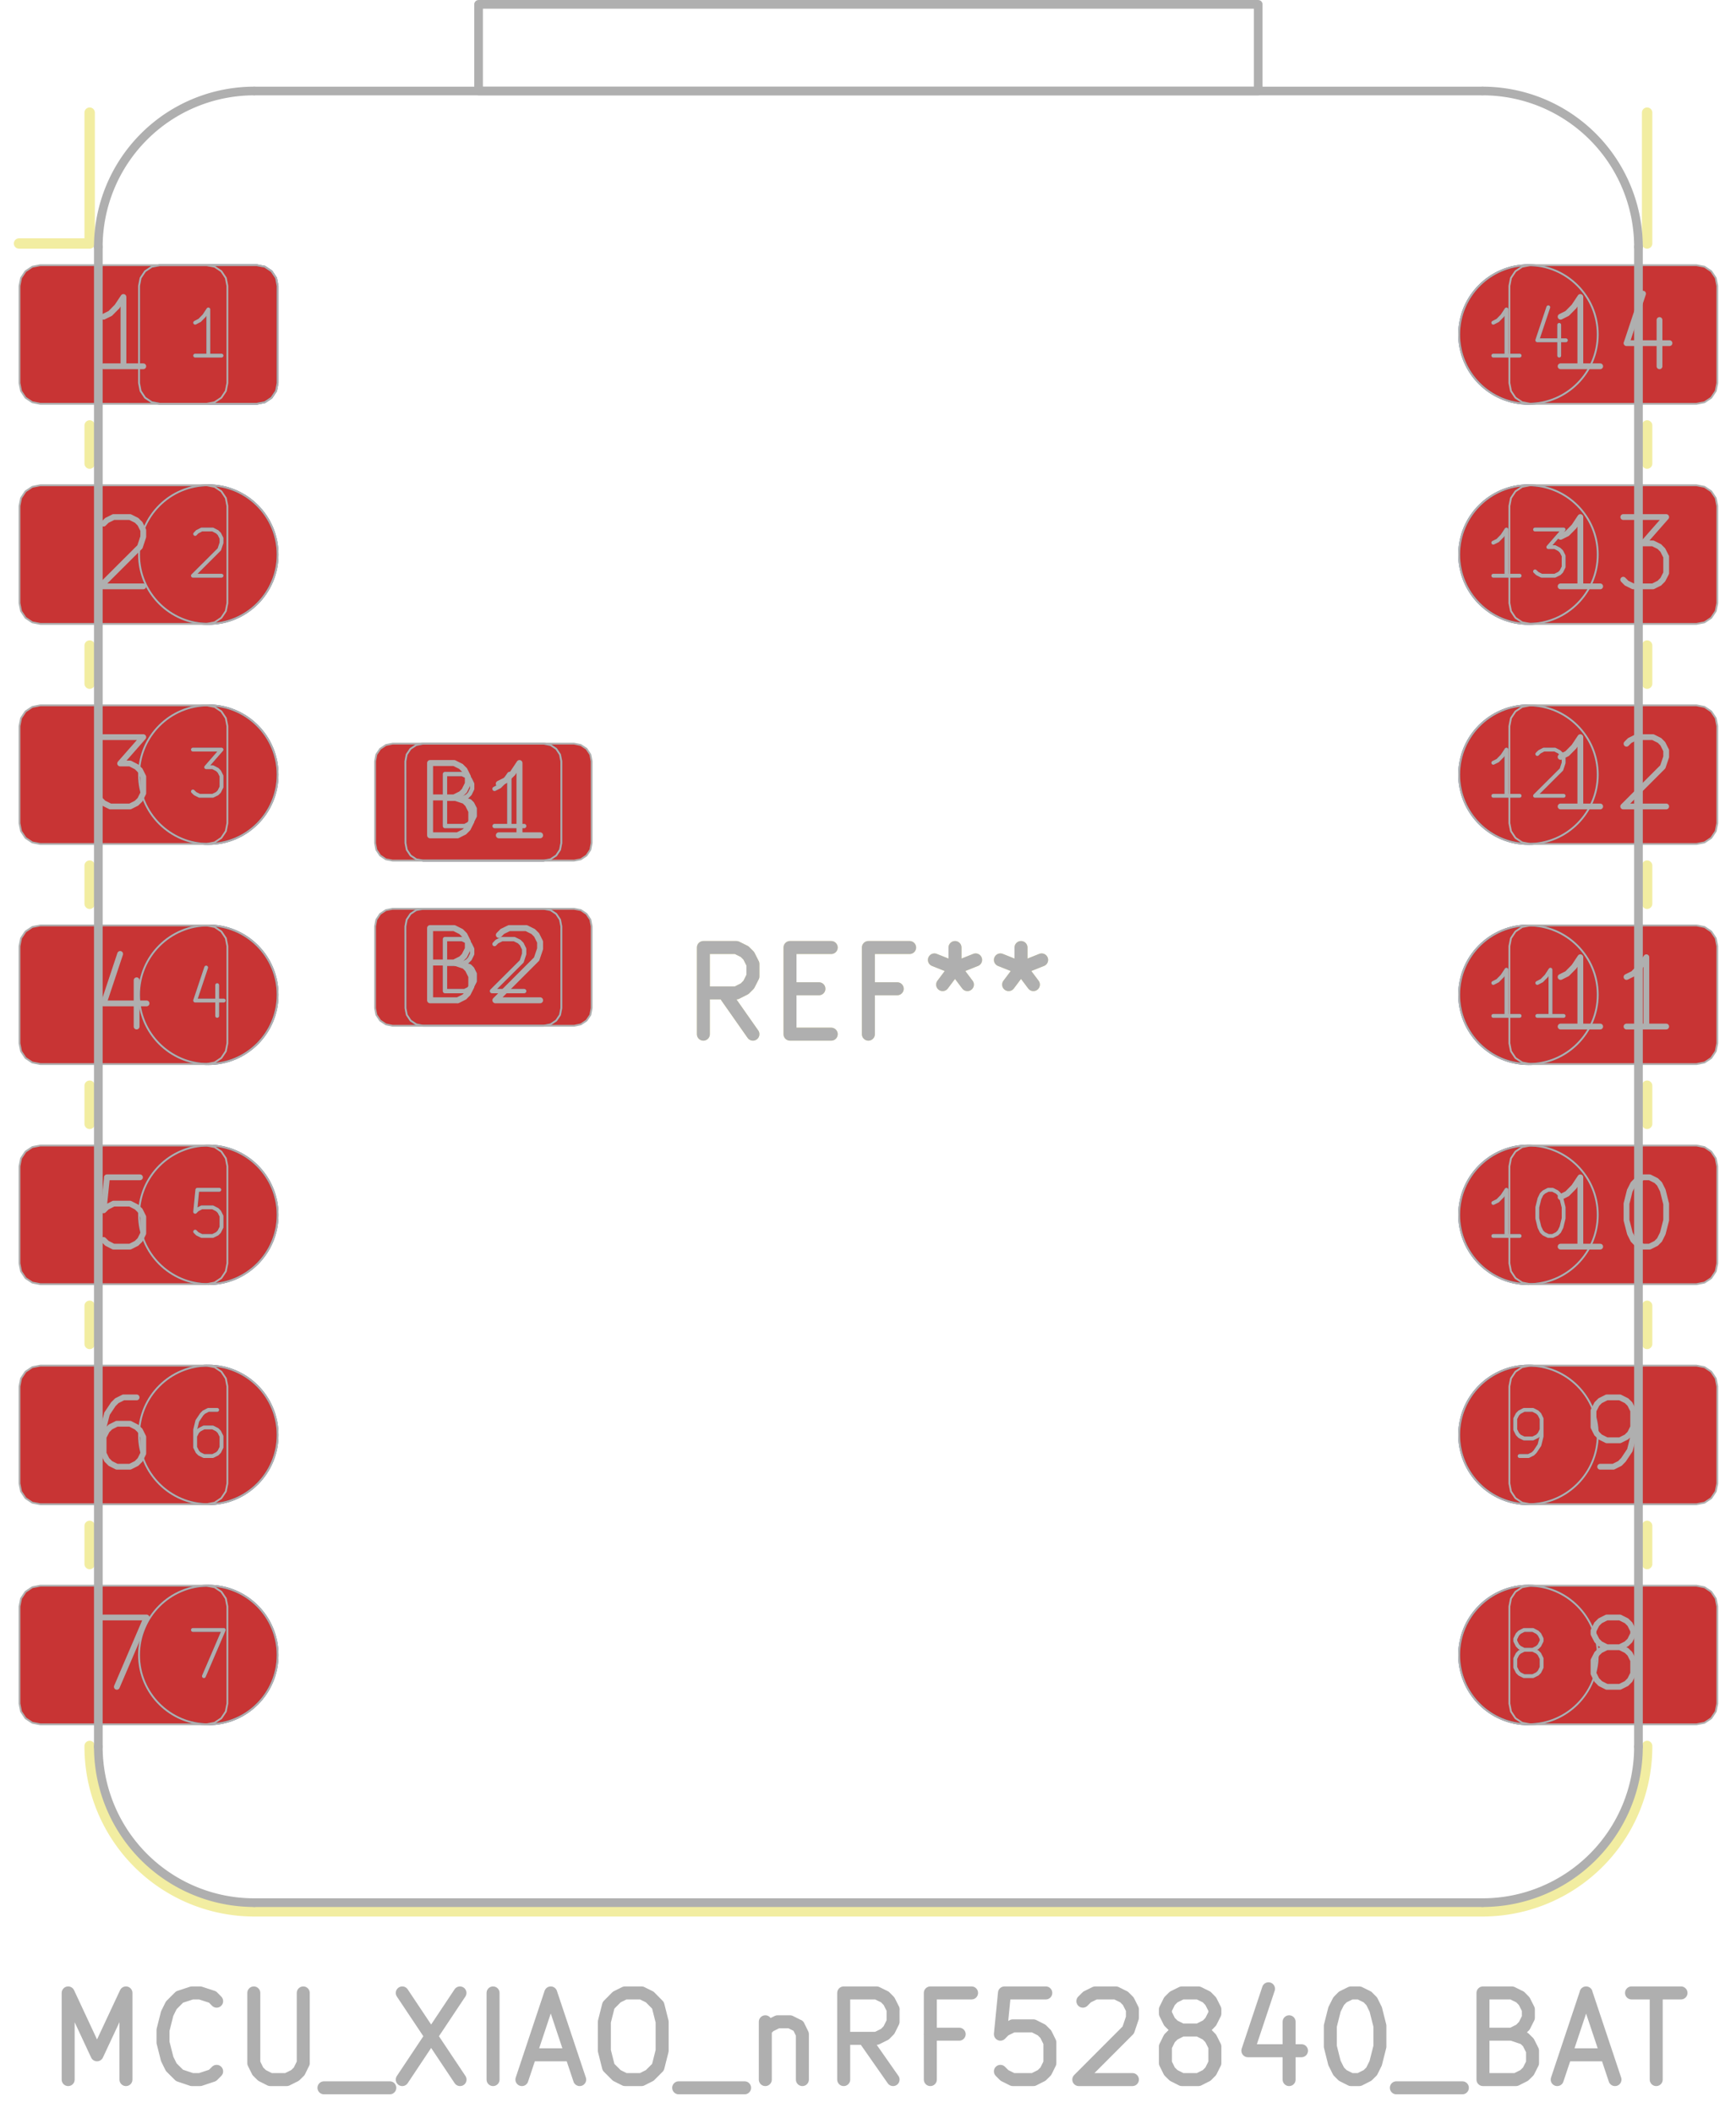 <svg xmlns="http://www.w3.org/2000/svg" width="75.744" height="92.16" viewBox="0 0 20.041 24.384">
    <g class="stroked-text" style="fill:none;stroke:#f2eda1;stroke-width:.15;stroke-opacity:1;stroke-linecap:round;stroke-linejoin:round">
        <path d="m8.692 11.935-.334-.476M8.12 11.935v-1M8.12 10.935h.381M8.501 10.935l.095.047M8.596 10.982l.048.048M8.644 11.03l.048.095M8.692 11.125v.143M8.692 11.268l-.048.095M8.644 11.363l-.048.048M8.596 11.411l-.095.048M8.501 11.459h-.38M9.12 11.411h.334M9.596 11.935H9.12M9.12 11.935v-1M9.12 10.935h.476M10.358 11.411h-.333M10.025 11.935v-1M10.025 10.935h.476M11.025 10.935v.238M10.787 11.078l.238.095M11.025 11.173l.238-.095M10.882 11.363l.143-.19M11.025 11.173l.143.19M11.787 10.935v.238M11.549 11.078l.238.095M11.787 11.173l.238-.095M11.644 11.363l.143-.19M11.787 11.173l.143.19"/>
    </g>
    <g style="fill:none;stroke:#f2eda1;stroke-width:.12;stroke-opacity:1;stroke-linecap:round;stroke-linejoin:round">
        <path d="M1.03 2.81H.22M1.035 2.81V1.3M1.035 5.35v-.44M1.035 7.89v-.44M1.035 10.43v-.44M1.035 12.97v-.44M1.035 15.51v-.44M1.035 17.61v.44M1.035 20.15v.008M17.115 22.058H2.935M19.015 2.81V1.3M19.015 5.35v-.44M19.015 7.89v-.44M19.015 10.43v-.44M19.015 12.97v-.44M19.015 15.51v-.44M19.015 17.61v.44M19.015 20.15v.008M1.035 20.158a1.9 1.9 0 0 0 1.9 1.9M17.115 22.058a1.9 1.9 0 0 0 1.9-1.9"/>
        <path stroke="none" d="m.225 3.3.018-.092.052-.078.078-.052.092-.018h1.92l.092.018.078.052.052.078.018.092v1.12l-.018.092-.052.078-.078.052-.092.018H.465l-.092-.018-.078-.052-.052-.078-.018-.092ZM.225 5.84l.018-.092.052-.078.078-.052.092-.018h1.92l.092.018.078.052.052.078.018.092v1.12l-.018.092-.052.078-.078.052-.092.018H.465l-.092-.018-.078-.052-.052-.078-.018-.092ZM.225 8.38l.018-.092.052-.078.078-.052.092-.018h1.92l.092.018.078.052.052.078.018.092V9.5l-.018.092-.052.078-.078.052-.092.018H.465l-.092-.018-.078-.052-.052-.078L.225 9.5ZM.225 10.92l.018-.092.052-.078.078-.052.092-.018h1.92l.092.018.078.052.052.078.018.092v1.12l-.018.092-.052.078-.078.052-.092.018H.465l-.092-.018-.078-.052-.052-.078-.018-.092ZM.225 13.46l.018-.092.052-.078.078-.052.092-.018h1.92l.092.018.078.052.052.078.018.092v1.12l-.018.092-.052.078-.078.052-.092.018H.465l-.092-.018-.078-.052-.052-.078-.018-.092ZM.225 16l.018-.092.052-.078.078-.052.092-.018h1.92l.092.018.078.052.052.078.018.092v1.12l-.018.092-.052.078-.078.052-.092.018H.465l-.092-.018-.078-.052-.052-.078-.018-.092ZM.225 18.54l.018-.092.052-.078.078-.052.092-.018h1.92l.092.018.078.052.052.078.018.092v1.12l-.018.092-.052.078-.078.052-.092.018H.465l-.092-.018-.078-.052-.052-.078-.018-.092ZM17.425 18.54l.018-.092.052-.078.078-.052.092-.018h1.92l.092.018.078.052.052.078.018.092v1.12l-.018.092-.052.078-.078.052-.092.018h-1.92l-.092-.018-.078-.052-.052-.078-.018-.092ZM17.425 16l.018-.092.052-.078.078-.052.092-.018h1.92l.092.018.078.052.052.078.018.092v1.12l-.018.092-.052.078-.078.052-.092.018h-1.92l-.092-.018-.078-.052-.052-.078-.018-.092ZM17.425 13.46l.018-.092.052-.078.078-.052.092-.018h1.92l.092.018.078.052.052.078.018.092v1.12l-.018.092-.052.078-.078.052-.092.018h-1.92l-.092-.018-.078-.052-.052-.078-.018-.092ZM17.425 10.92l.018-.092.052-.078.078-.052.092-.018h1.92l.092.018.078.052.052.078.018.092v1.12l-.018.092-.052.078-.078.052-.092.018h-1.92l-.092-.018-.078-.052-.052-.078-.018-.092ZM17.425 8.38l.018-.092.052-.078.078-.052.092-.018h1.92l.092.018.078.052.052.078.018.092V9.5l-.018.092-.052.078-.078.052-.092.018h-1.92l-.092-.018-.078-.052-.052-.078-.018-.092ZM17.425 5.84l.018-.092.052-.078.078-.052.092-.018h1.92l.092.018.078.052.052.078.018.092v1.12l-.018.092-.052.078-.078.052-.092.018h-1.92l-.092-.018-.078-.052-.052-.078-.018-.092ZM17.425 3.3l.018-.092.052-.078.078-.052.092-.018h1.92l.092.018.078.052.052.078.018.092v1.12l-.018.092-.052.078-.078.052-.092.018h-1.92l-.092-.018-.078-.052-.052-.078-.018-.092Z" style="fill:#b4a09a;fill-opacity:.9;stroke:none;fill-rule:evenodd"/>
        <path stroke="none" d="m1.845 4.66-.092-.018-.078-.052-.052-.078-.018-.092V3.3l.018-.092.052-.078.078-.052.092-.018h1.12l.092.018.078.052.052.078.018.092v1.12l-.018.092-.052.078-.078.052-.092.018Z" style="fill:#4d7fc4;fill-opacity:1;stroke:none;fill-rule:evenodd"/>
    </g>
    <circle cx="2.405" cy="6.4" r=".8" style="fill:#4d7fc4;fill-opacity:1;stroke:none"/>
    <circle cx="2.405" cy="8.94" r=".8" style="fill:#4d7fc4;fill-opacity:1;stroke:none"/>
    <circle cx="2.405" cy="11.48" r=".8" style="fill:#4d7fc4;fill-opacity:1;stroke:none"/>
    <circle cx="2.405" cy="14.02" r=".8" style="fill:#4d7fc4;fill-opacity:1;stroke:none"/>
    <circle cx="2.405" cy="16.56" r=".8" style="fill:#4d7fc4;fill-opacity:1;stroke:none"/>
    <circle cx="2.405" cy="19.1" r=".8" style="fill:#4d7fc4;fill-opacity:1;stroke:none"/>
    <circle cx="17.645" cy="19.1" r=".8" style="fill:#4d7fc4;fill-opacity:1;stroke:none"/>
    <circle cx="17.645" cy="16.56" r=".8" style="fill:#4d7fc4;fill-opacity:1;stroke:none"/>
    <circle cx="17.645" cy="14.02" r=".8" style="fill:#4d7fc4;fill-opacity:1;stroke:none"/>
    <circle cx="17.645" cy="11.48" r=".8" style="fill:#4d7fc4;fill-opacity:1;stroke:none"/>
    <circle cx="17.645" cy="8.94" r=".8" style="fill:#4d7fc4;fill-opacity:1;stroke:none"/>
    <circle cx="17.645" cy="6.4" r=".8" style="fill:#4d7fc4;fill-opacity:1;stroke:none"/>
    <g style="fill:#4d7fc4;fill-opacity:1;stroke:none">
        <circle cx="17.645" cy="3.86" r=".8"/>
        <path d="m4.68 8.785.015-.078.044-.065.066-.044.078-.016h1.394l.078.016.066.044.044.066.015.077v.945l-.015.077-.044.066-.066.044-.078.015H4.884l-.078-.015-.066-.044-.044-.066-.015-.077ZM4.68 10.69l.015-.077.044-.066.066-.044.078-.015h1.394l.078.015.066.044.044.066.015.077v.945l-.015.078-.044.065-.066.044-.078.016H4.884l-.078-.016-.066-.044-.044-.066-.015-.077Z" style="fill:#4d7fc4;fill-opacity:1;stroke:none;fill-rule:evenodd"/>
        <path d="m.225 3.3.018-.092.052-.078.078-.052.092-.018h1.92l.092.018.078.052.052.078.018.092v1.12l-.018.092-.052.078-.078.052-.092.018H.465l-.092-.018-.078-.052-.052-.078-.018-.092Z" style="fill:#c83434;fill-opacity:1;stroke:none;fill-rule:evenodd"/>
        <path d="m1.845 4.66-.092-.018-.078-.052-.052-.078-.018-.092V3.3l.018-.092.052-.078.078-.052.092-.018h1.12l.092.018.078.052.052.078.018.092v1.12l-.018.092-.052.078-.078.052-.092.018ZM.225 5.84l.018-.092.052-.078.078-.052.092-.018h1.92l.092.018.078.052.052.078.018.092v1.12l-.018.092-.052.078-.078.052-.092.018H.465l-.092-.018-.078-.052-.052-.078-.018-.092Z" style="fill:#c83434;fill-opacity:1;stroke:none;fill-rule:evenodd"/>
    </g>
    <g style="fill:#c83434;fill-opacity:1;stroke:none">
        <circle cx="2.405" cy="6.4" r=".8"/>
        <path d="m.225 8.38.018-.092.052-.078.078-.052.092-.018h1.92l.092.018.078.052.052.078.018.092V9.5l-.018.092-.052.078-.078.052-.092.018H.465l-.092-.018-.078-.052-.052-.078L.225 9.5Z" style="fill:#c83434;fill-opacity:1;stroke:none;fill-rule:evenodd"/>
    </g>
    <g style="fill:#c83434;fill-opacity:1;stroke:none">
        <circle cx="2.405" cy="8.94" r=".8"/>
        <path d="m.225 10.92.018-.092.052-.078.078-.052.092-.018h1.92l.092.018.078.052.052.078.018.092v1.12l-.018.092-.052.078-.078.052-.092.018H.465l-.092-.018-.078-.052-.052-.078-.018-.092Z" style="fill:#c83434;fill-opacity:1;stroke:none;fill-rule:evenodd"/>
    </g>
    <g style="fill:#c83434;fill-opacity:1;stroke:none">
        <circle cx="2.405" cy="11.48" r=".8"/>
        <path d="m.225 13.46.018-.092.052-.078.078-.052.092-.018h1.92l.092.018.078.052.052.078.018.092v1.12l-.018.092-.052.078-.078.052-.092.018H.465l-.092-.018-.078-.052-.052-.078-.018-.092Z" style="fill:#c83434;fill-opacity:1;stroke:none;fill-rule:evenodd"/>
    </g>
    <g style="fill:#c83434;fill-opacity:1;stroke:none">
        <circle cx="2.405" cy="14.02" r=".8"/>
        <path d="m.225 16 .018-.092.052-.078.078-.052.092-.018h1.92l.092.018.078.052.052.078.018.092v1.12l-.018.092-.052.078-.078.052-.092.018H.465l-.092-.018-.078-.052-.052-.078-.018-.092Z" style="fill:#c83434;fill-opacity:1;stroke:none;fill-rule:evenodd"/>
    </g>
    <g style="fill:#c83434;fill-opacity:1;stroke:none">
        <circle cx="2.405" cy="16.56" r=".8"/>
        <path d="m.225 18.54.018-.092.052-.078.078-.052.092-.018h1.92l.092.018.078.052.052.078.018.092v1.12l-.018.092-.052.078-.078.052-.092.018H.465l-.092-.018-.078-.052-.052-.078-.018-.092Z" style="fill:#c83434;fill-opacity:1;stroke:none;fill-rule:evenodd"/>
    </g>
    <circle cx="2.405" cy="19.1" r=".8" style="fill:#c83434;fill-opacity:1;stroke:none"/>
    <g style="fill:#c83434;fill-opacity:1;stroke:none">
        <circle cx="17.645" cy="19.1" r=".8"/>
        <path d="m17.425 18.54.018-.092.052-.078.078-.052.092-.018h1.92l.092.018.078.052.052.078.018.092v1.12l-.018.092-.052.078-.078.052-.092.018h-1.92l-.092-.018-.078-.052-.052-.078-.018-.092Z" style="fill:#c83434;fill-opacity:1;stroke:none;fill-rule:evenodd"/>
    </g>
    <g style="fill:#c83434;fill-opacity:1;stroke:none">
        <circle cx="17.645" cy="16.56" r=".8"/>
        <path d="m17.425 16 .018-.092.052-.078.078-.052.092-.018h1.92l.092.018.078.052.052.078.018.092v1.12l-.018.092-.052.078-.078.052-.092.018h-1.92l-.092-.018-.078-.052-.052-.078-.018-.092Z" style="fill:#c83434;fill-opacity:1;stroke:none;fill-rule:evenodd"/>
    </g>
    <g style="fill:#c83434;fill-opacity:1;stroke:none">
        <circle cx="17.645" cy="14.02" r=".8"/>
        <path d="m17.425 13.46.018-.092.052-.078.078-.052.092-.018h1.92l.092.018.078.052.052.078.018.092v1.12l-.018.092-.052.078-.078.052-.092.018h-1.92l-.092-.018-.078-.052-.052-.078-.018-.092Z" style="fill:#c83434;fill-opacity:1;stroke:none;fill-rule:evenodd"/>
    </g>
    <g style="fill:#c83434;fill-opacity:1;stroke:none">
        <circle cx="17.645" cy="11.48" r=".8"/>
        <path d="m17.425 10.92.018-.092.052-.078.078-.052.092-.018h1.92l.092.018.078.052.052.078.018.092v1.12l-.018.092-.052.078-.078.052-.092.018h-1.92l-.092-.018-.078-.052-.052-.078-.018-.092Z" style="fill:#c83434;fill-opacity:1;stroke:none;fill-rule:evenodd"/>
    </g>
    <g style="fill:#c83434;fill-opacity:1;stroke:none">
        <circle cx="17.645" cy="8.94" r=".8"/>
        <path d="m17.425 8.38.018-.092.052-.078.078-.052.092-.018h1.92l.092.018.078.052.052.078.018.092V9.5l-.018.092-.052.078-.078.052-.092.018h-1.92l-.092-.018-.078-.052-.052-.078-.018-.092Z" style="fill:#c83434;fill-opacity:1;stroke:none;fill-rule:evenodd"/>
    </g>
    <g style="fill:#c83434;fill-opacity:1;stroke:none">
        <circle cx="17.645" cy="6.4" r=".8"/>
        <path d="m17.425 5.84.018-.092.052-.078.078-.052.092-.018h1.92l.092.018.078.052.052.078.018.092v1.12l-.018.092-.052.078-.078.052-.092.018h-1.92l-.092-.018-.078-.052-.052-.078-.018-.092Z" style="fill:#c83434;fill-opacity:1;stroke:none;fill-rule:evenodd"/>
    </g>
    <g style="fill:#c83434;fill-opacity:1;stroke:none">
        <circle cx="17.645" cy="3.86" r=".8"/>
        <path d="m17.425 3.3.018-.092.052-.078.078-.052.092-.018h1.92l.092.018.078.052.052.078.018.092v1.12l-.018.092-.052.078-.078.052-.092.018h-1.92l-.092-.018-.078-.052-.052-.078-.018-.092ZM4.68 8.785l.015-.078.044-.065.066-.044.078-.016h1.394l.078.016.066.044.044.066.015.077v.945l-.015.077-.044.066-.066.044-.078.015H4.884l-.078-.015-.066-.044-.044-.066-.015-.077Z" style="fill:#c83434;fill-opacity:1;stroke:none;fill-rule:evenodd"/>
        <path d="m4.33 8.785.015-.078.044-.065.066-.044.077-.016h2.096l.077.016.066.044.044.066.015.077v.945l-.015.077-.044.066-.066.044-.077.015H4.532l-.077-.015-.066-.044-.044-.066-.015-.077ZM4.68 10.69l.015-.077.044-.066.066-.044.078-.015h1.394l.078.015.066.044.044.066.015.077v.945l-.015.078-.044.065-.066.044-.078.016H4.884l-.078-.016-.066-.044-.044-.066-.015-.077Z" style="fill:#c83434;fill-opacity:1;stroke:none;fill-rule:evenodd"/>
        <path d="m4.33 10.69.015-.077.044-.066.066-.044.077-.015h2.096l.077.015.066.044.044.066.015.077v.945l-.015.078-.044.065-.066.044-.077.016H4.532l-.077-.016-.066-.044-.044-.066-.015-.077Z" style="fill:#c83434;fill-opacity:1;stroke:none;fill-rule:evenodd"/>
    </g>
    <g style="fill:none;stroke:#585d84;stroke-width:.044;stroke-opacity:1;stroke-linecap:round;stroke-linejoin:round">
        <g class="stroked-text">
            <path d="M2.557 4.104h-.304M2.405 4.104v-.533M2.405 3.571l-.05.076M2.354 3.647l-.05.051M2.303 3.698l-.05.026"/>
        </g>
        <path d="m1.845 4.66-.092-.018-.078-.052-.052-.078-.018-.092V3.3l.018-.092.052-.078.078-.052.092-.018h1.12l.092.018.078.052.052.078.018.092v1.12l-.018.092-.052.078-.078.052-.092.018Z" style="stroke:#585d84;stroke-width:.021;stroke-opacity:1;stroke-linecap:round;stroke-linejoin:round;fill:none"/>
    </g>
    <g class="stroked-text" style="fill:none;stroke:#585d84;stroke-width:.044;stroke-opacity:1;stroke-linecap:round;stroke-linejoin:round">
        <path d="m2.253 6.162.025-.026M2.278 6.137l.05-.026M2.329 6.111h.127M2.456 6.111l.05.026M2.507 6.137l.025.025M2.532 6.162l.025.05M2.557 6.213v.05M2.557 6.264l-.025.076M2.532 6.34l-.305.304M2.227 6.644h.33"/>
    </g>
    <circle cx="2.405" cy="6.4" r=".8" style="fill:none;stroke:#585d84;stroke-width:.021;stroke-opacity:1;stroke-linecap:round;stroke-linejoin:round"/>
    <g class="stroked-text" style="fill:none;stroke:#585d84;stroke-width:.044;stroke-opacity:1;stroke-linecap:round;stroke-linejoin:round">
        <path d="M2.227 8.651h.33M2.557 8.651l-.177.203M2.38 8.854h.076M2.456 8.854l.05.026M2.507 8.88l.025.025M2.532 8.905l.025.05M2.557 8.956v.127M2.557 9.083l-.025.05M2.532 9.134l-.025.025M2.507 9.159l-.051.025M2.456 9.184h-.153M2.303 9.184l-.05-.025M2.253 9.159l-.026-.025"/>
    </g>
    <circle cx="2.405" cy="8.94" r=".8" style="fill:none;stroke:#585d84;stroke-width:.021;stroke-opacity:1;stroke-linecap:round;stroke-linejoin:round"/>
    <g class="stroked-text" style="fill:none;stroke:#585d84;stroke-width:.044;stroke-opacity:1;stroke-linecap:round;stroke-linejoin:round">
        <path d="M2.507 11.369v.355M2.38 11.166l-.127.38M2.253 11.547h.33"/>
    </g>
    <circle cx="2.405" cy="11.48" r=".8" style="fill:none;stroke:#585d84;stroke-width:.021;stroke-opacity:1;stroke-linecap:round;stroke-linejoin:round"/>
    <g class="stroked-text" style="fill:none;stroke:#585d84;stroke-width:.044;stroke-opacity:1;stroke-linecap:round;stroke-linejoin:round">
        <path d="M2.532 13.731h-.254M2.278 13.731l-.025.254M2.253 13.985l.025-.025M2.278 13.96l.05-.026M2.329 13.934h.127M2.456 13.934l.05.026M2.507 13.96l.025.025M2.532 13.985l.025.05M2.557 14.036v.127M2.557 14.163l-.025.05M2.532 14.214l-.025.025M2.507 14.239l-.051.025M2.456 14.264h-.127M2.329 14.264l-.051-.025M2.278 14.239l-.025-.025"/>
    </g>
    <circle cx="2.405" cy="14.02" r=".8" style="fill:none;stroke:#585d84;stroke-width:.021;stroke-opacity:1;stroke-linecap:round;stroke-linejoin:round"/>
    <g class="stroked-text" style="fill:none;stroke:#585d84;stroke-width:.044;stroke-opacity:1;stroke-linecap:round;stroke-linejoin:round">
        <path d="M2.507 16.271h-.102M2.405 16.271l-.05.026M2.354 16.297l-.025.025M2.329 16.322l-.051.076M2.278 16.398l-.025.102M2.253 16.5v.203M2.253 16.703l.025.05M2.278 16.754l.025.025M2.303 16.779l.051.025M2.354 16.804h.102M2.456 16.804l.05-.025M2.507 16.779l.025-.025M2.532 16.754l.025-.051M2.557 16.703v-.127M2.557 16.576l-.025-.05M2.532 16.525l-.025-.025M2.507 16.5l-.051-.026M2.456 16.474h-.102M2.354 16.474l-.05.026M2.303 16.5l-.025.025M2.278 16.525l-.025.05"/>
    </g>
    <circle cx="2.405" cy="16.56" r=".8" style="fill:none;stroke:#585d84;stroke-width:.021;stroke-opacity:1;stroke-linecap:round;stroke-linejoin:round"/>
    <g class="stroked-text" style="fill:none;stroke:#585d84;stroke-width:.044;stroke-opacity:1;stroke-linecap:round;stroke-linejoin:round">
        <path d="M2.227 18.811h.356M2.583 18.811l-.229.533"/>
    </g>
    <circle cx="2.405" cy="19.1" r=".8" style="fill:none;stroke:#585d84;stroke-width:.021;stroke-opacity:1;stroke-linecap:round;stroke-linejoin:round"/>
    <g class="stroked-text" style="fill:none;stroke:#585d84;stroke-width:.044;stroke-opacity:1;stroke-linecap:round;stroke-linejoin:round">
        <path d="m17.594 19.04-.05-.026M17.543 19.014l-.025-.025M17.518 18.989l-.025-.05M17.493 18.938v-.025M17.493 18.913l.025-.051M17.518 18.862l.025-.025M17.543 18.837l.051-.026M17.594 18.811h.102M17.696 18.811l.05.026M17.747 18.837l.025.025M17.772 18.862l.025.05M17.797 18.913v.025M17.797 18.938l-.025.05M17.772 18.989l-.025.025M17.747 19.014l-.051.026M17.696 19.04h-.102M17.594 19.04l-.05.025M17.543 19.065l-.025.025M17.518 19.09l-.025.051M17.493 19.141v.102M17.493 19.243l.025.05M17.518 19.294l.025.025M17.543 19.319l.051.025M17.594 19.344h.102M17.696 19.344l.05-.025M17.747 19.319l.025-.025M17.772 19.294l.025-.051M17.797 19.243v-.102M17.797 19.141l-.025-.05M17.772 19.09l-.025-.025M17.747 19.065l-.051-.025"/>
    </g>
    <circle cx="17.645" cy="19.1" r=".8" style="fill:none;stroke:#585d84;stroke-width:.021;stroke-opacity:1;stroke-linecap:round;stroke-linejoin:round"/>
    <g class="stroked-text" style="fill:none;stroke:#585d84;stroke-width:.044;stroke-opacity:1;stroke-linecap:round;stroke-linejoin:round">
        <path d="M17.543 16.804h.102M17.645 16.804l.05-.025M17.696 16.779l.025-.025M17.721 16.754l.051-.077M17.772 16.677l.025-.101M17.797 16.576v-.203M17.797 16.373l-.025-.051M17.772 16.322l-.025-.025M17.747 16.297l-.051-.026M17.696 16.271h-.102M17.594 16.271l-.05.026M17.543 16.297l-.025.025M17.518 16.322l-.025.05M17.493 16.373v.127M17.493 16.5l.025.05M17.518 16.55l.025.026M17.543 16.576l.051.025M17.594 16.601h.102M17.696 16.601l.05-.025M17.747 16.576l.025-.026M17.772 16.55l.025-.05"/>
    </g>
    <circle cx="17.645" cy="16.56" r=".8" style="fill:none;stroke:#585d84;stroke-width:.021;stroke-opacity:1;stroke-linecap:round;stroke-linejoin:round"/>
    <g class="stroked-text" style="fill:none;stroke:#585d84;stroke-width:.044;stroke-opacity:1;stroke-linecap:round;stroke-linejoin:round">
        <path d="M17.543 14.264h-.304M17.391 14.264v-.533M17.391 13.731l-.05.076M17.34 13.807l-.05.051M17.29 13.858l-.051.025M17.874 13.731h.05M17.924 13.731l.051.026M17.975 13.757l.026.025M18 13.782l.026.05M18.026 13.833l.025.101M18.051 13.934v.127M18.051 14.061l-.025.102M18.026 14.163l-.025.05M18 14.214l-.025.025M17.975 14.239l-.05.025M17.924 14.264h-.05M17.874 14.264l-.051-.025M17.823 14.239l-.026-.025M17.797 14.214l-.025-.051M17.772 14.163l-.025-.102M17.747 14.061v-.127M17.747 13.934l.025-.101M17.772 13.833l.025-.051M17.797 13.782l.026-.025M17.823 13.757l.05-.026"/>
    </g>
    <circle cx="17.645" cy="14.02" r=".8" style="fill:none;stroke:#585d84;stroke-width:.021;stroke-opacity:1;stroke-linecap:round;stroke-linejoin:round"/>
    <g class="stroked-text" style="fill:none;stroke:#585d84;stroke-width:.044;stroke-opacity:1;stroke-linecap:round;stroke-linejoin:round">
        <path d="M17.543 11.724h-.304M17.391 11.724v-.533M17.391 11.191l-.05.076M17.34 11.267l-.05.051M17.29 11.318l-.051.026M18.051 11.724h-.304M17.899 11.724v-.533M17.899 11.191l-.05.076M17.848 11.267l-.05.051M17.797 11.318l-.05.026"/>
    </g>
    <circle cx="17.645" cy="11.48" r=".8" style="fill:none;stroke:#585d84;stroke-width:.021;stroke-opacity:1;stroke-linecap:round;stroke-linejoin:round"/>
    <g class="stroked-text" style="fill:none;stroke:#585d84;stroke-width:.044;stroke-opacity:1;stroke-linecap:round;stroke-linejoin:round">
        <path d="M17.543 9.184h-.304M17.391 9.184v-.533M17.391 8.651l-.05.076M17.34 8.727l-.05.051M17.29 8.778l-.051.025M17.747 8.702l.025-.025M17.772 8.677l.05-.026M17.823 8.651h.127M17.95 8.651l.05.026M18 8.677l.026.025M18.026 8.702l.025.05M18.051 8.753v.05M18.051 8.804l-.025.076M18.026 8.88l-.305.304M17.721 9.184h.33"/>
    </g>
    <circle cx="17.645" cy="8.94" r=".8" style="fill:none;stroke:#585d84;stroke-width:.021;stroke-opacity:1;stroke-linecap:round;stroke-linejoin:round"/>
    <g class="stroked-text" style="fill:none;stroke:#585d84;stroke-width:.044;stroke-opacity:1;stroke-linecap:round;stroke-linejoin:round">
        <path d="M17.543 6.644h-.304M17.391 6.644v-.533M17.391 6.111l-.05.076M17.34 6.187l-.05.051M17.29 6.238l-.051.025M17.721 6.111h.33M18.051 6.111l-.177.203M17.874 6.314h.076M17.95 6.314l.05.026M18 6.34l.026.025M18.026 6.365l.025.05M18.051 6.416v.127M18.051 6.543l-.025.05M18.026 6.594l-.025.025M18 6.619l-.05.025M17.95 6.644h-.153M17.797 6.644l-.05-.025M17.747 6.619l-.026-.025"/>
    </g>
    <circle cx="17.645" cy="6.4" r=".8" style="fill:none;stroke:#585d84;stroke-width:.021;stroke-opacity:1;stroke-linecap:round;stroke-linejoin:round"/>
    <g class="stroked-text" style="fill:none;stroke:#585d84;stroke-width:.044;stroke-opacity:1;stroke-linecap:round;stroke-linejoin:round">
        <path d="M17.543 4.104h-.304M17.391 4.104v-.533M17.391 3.571l-.05.076M17.34 3.647l-.05.051M17.29 3.698l-.051.026M18 3.749v.355M17.874 3.546l-.127.38M17.747 3.927h.33"/>
    </g>
    <circle cx="17.645" cy="3.86" r=".8" style="fill:none;stroke:#585d84;stroke-width:.021;stroke-opacity:1;stroke-linecap:round;stroke-linejoin:round"/>
    <g style="fill:none;stroke:#585d84;stroke-width:.05;stroke-opacity:1;stroke-linecap:round;stroke-linejoin:round">
        <g class="stroked-text">
            <path d="m5.337 9.218.086.029M5.423 9.247l.028.028M5.451 9.275l.029.057M5.48 9.333v.085M5.48 9.418l-.029.057M5.451 9.475l-.028.029M5.423 9.504l-.057.029M5.366 9.533h-.229M5.137 9.533v-.6M5.137 8.933h.2M5.337 8.933l.057.028M5.394 8.961l.029.029M5.423 8.99l.028.057M5.451 9.047v.057M5.451 9.104l-.028.057M5.423 9.161l-.029.029M5.394 9.19l-.057.028M5.337 9.218h-.2M6.051 9.533H5.71M5.88 9.533v-.6M5.88 8.933l-.057.085M5.823 9.018l-.057.057M5.766 9.075l-.057.029"/>
        </g>
        <path d="m4.68 8.785.015-.078.044-.065.066-.044.078-.016h1.394l.078.016.066.044.044.066.015.077v.945l-.015.077-.044.066-.066.044-.078.015H4.884l-.078-.015-.066-.044-.044-.066-.015-.077Z" style="stroke:#585d84;stroke-width:.021;stroke-opacity:1;stroke-linecap:round;stroke-linejoin:round;fill:none"/>
    </g>
    <g style="fill:none;stroke:#585d84;stroke-width:.05;stroke-opacity:1;stroke-linecap:round;stroke-linejoin:round">
        <g class="stroked-text">
            <path d="m5.337 11.123.086.029M5.423 11.152l.028.028M5.451 11.18l.029.058M5.48 11.238v.085M5.48 11.323l-.029.057M5.451 11.38l-.028.029M5.423 11.409l-.057.028M5.366 11.438h-.229M5.137 11.438v-.6M5.137 10.838h.2M5.337 10.838l.057.028M5.394 10.866l.029.029M5.423 10.895l.028.057M5.451 10.952v.057M5.451 11.009l-.028.057M5.423 11.066l-.029.029M5.394 11.095l-.057.028M5.337 11.123h-.2M5.709 10.895l.028-.029M5.737 10.866l.057-.028M5.794 10.838h.143M5.937 10.838l.057.028M5.994 10.866l.029.029M6.023 10.895l.028.057M6.051 10.952v.057M6.051 11.009l-.028.086M6.023 11.095l-.343.342M5.68 11.438h.371"/>
        </g>
        <path d="m4.68 10.69.015-.077.044-.066.066-.044.078-.015h1.394l.078.015.066.044.044.066.015.077v.945l-.015.078-.044.065-.066.044-.078.016H4.884l-.078-.016-.066-.044-.044-.066-.015-.077Z" style="stroke:#585d84;stroke-width:.021;stroke-opacity:1;stroke-linecap:round;stroke-linejoin:round;fill:none"/>
    </g>
    <g style="fill:none;stroke:#afafaf;stroke-width:.15;stroke-opacity:1;stroke-linecap:round;stroke-linejoin:round">
        <g class="stroked-text">
            <path d="M.787 24v-1M.787 23l.333.714M1.12 23.714 1.454 23M1.454 23v1M2.501 23.905l-.047.047M2.454 23.952 2.31 24M2.31 24h-.095M2.216 24l-.143-.048M2.073 23.952l-.096-.095M1.977 23.857l-.047-.095M1.93 23.762l-.048-.19M1.882 23.571v-.143M1.882 23.428l.048-.19M1.93 23.238l.047-.095M1.977 23.143l.096-.096M2.073 23.047 2.216 23M2.216 23h.095M2.31 23l.144.047M2.454 23.047l.047.048M2.93 23v.81M2.93 23.81l.047.095M2.977 23.905l.048.047M3.025 23.952 3.12 24M3.12 24h.19M3.31 24l.096-.048M3.406 23.952l.048-.047M3.454 23.905l.047-.096M3.501 23.81V23M3.74 24.095H4.5M4.644 23l.667 1M5.31 23l-.666 1M5.692 24v-1M6.12 23.714h.476M6.025 24l.333-1M6.358 23l.334 1M7.216 23h.19M7.406 23l.095.047M7.501 23.047l.095.096M7.596 23.143l.048.19M7.644 23.333v.334M7.644 23.667l-.048.19M7.596 23.857l-.095.095M7.501 23.952 7.406 24M7.406 24h-.19M7.216 24l-.096-.048M7.12 23.952l-.095-.095M7.025 23.857l-.048-.19M6.977 23.667v-.334M6.977 23.333l.048-.19M7.025 23.143l.095-.096M7.12 23.047 7.215 23M7.835 24.095h.761M8.835 23.333V24M8.835 23.428l.047-.047M8.882 23.38l.095-.047M8.977 23.333h.143M9.12 23.333l.096.048M9.216 23.38l.047.096M9.263 23.476V24M10.31 24l-.333-.476M9.74 24v-1M9.74 23h.38M10.12 23l.096.047M10.216 23.047l.047.048M10.263 23.095l.048.095M10.31 23.19v.143M10.31 23.333l-.047.095M10.263 23.428l-.047.048M10.216 23.476l-.096.048M10.12 23.524h-.38M11.073 23.476h-.334M10.74 24v-1M10.74 23h.476M12.073 23h-.477M11.596 23l-.047.476M11.549 23.476l.047-.048M11.596 23.428l.096-.047M11.692 23.38h.238M11.93 23.38l.095.048M12.025 23.428l.048.048M12.073 23.476l.047.095M12.12 23.571v.238M12.12 23.81l-.047.095M12.073 23.905l-.048.047M12.025 23.952 11.93 24M11.93 24h-.238M11.692 24l-.096-.048M11.596 23.952l-.047-.047M12.501 23.095l.048-.048M12.549 23.047l.095-.047M12.644 23h.238M12.882 23l.095.047M12.977 23.047l.048.048M13.025 23.095l.048.095M13.073 23.19v.095M13.073 23.286l-.048.142M13.025 23.428l-.571.572M12.454 24h.619M13.644 23.428l-.095-.047M13.549 23.38l-.048-.047M13.501 23.333l-.047-.095M13.454 23.238v-.048M13.454 23.19l.047-.095M13.501 23.095l.048-.048M13.549 23.047l.095-.047M13.644 23h.19M13.835 23l.095.047M13.93 23.047l.047.048M13.977 23.095l.048.095M14.025 23.19v.048M14.025 23.238l-.048.095M13.977 23.333l-.047.048M13.93 23.38l-.095.048M13.835 23.428h-.191M13.644 23.428l-.095.048M13.549 23.476l-.048.048M13.501 23.524l-.047.095M13.454 23.619v.19M13.454 23.81l.047.095M13.501 23.905l.048.047M13.549 23.952l.095.048M13.644 24h.19M13.835 24l.095-.048M13.93 23.952l.047-.047M13.977 23.905l.048-.096M14.025 23.81v-.191M14.025 23.619l-.048-.095M13.977 23.524l-.047-.048M13.93 23.476l-.095-.048M14.882 23.333V24M14.644 22.952l-.238.714M14.406 23.667h.619M15.596 23h.096M15.692 23l.095.047M15.787 23.047l.047.048M15.835 23.095l.047.095M15.882 23.19l.048.19M15.93 23.38v.239M15.93 23.619l-.048.19M15.882 23.81l-.047.095M15.835 23.905l-.048.047M15.787 23.952l-.095.048M15.692 24h-.096M15.596 24l-.095-.048M15.501 23.952l-.047-.047M15.454 23.905l-.048-.096M15.406 23.81l-.048-.191M15.358 23.619v-.238M15.358 23.38l.048-.19M15.406 23.19l.048-.095M15.454 23.095l.047-.048M15.501 23.047l.095-.047M16.12 24.095h.762M17.454 23.476l.142.048M17.596 23.524l.048.047M17.644 23.571l.048.095M17.692 23.667v.142M17.692 23.81l-.048.095M17.644 23.905l-.048.047M17.596 23.952l-.095.048M17.501 24h-.38M17.12 24v-1M17.12 23h.334M17.454 23l.095.047M17.549 23.047l.047.048M17.596 23.095l.048.095M17.644 23.19v.095M17.644 23.286l-.048.095M17.596 23.38l-.047.048M17.549 23.428l-.095.048M17.454 23.476h-.334M18.073 23.714h.476M17.977 24l.334-1M18.31 23l.334 1M18.835 23h.571M19.12 24v-1"/>
        </g>
        <g class="stroked-text">
            <path d="m8.692 11.935-.334-.476M8.12 11.935v-1M8.12 10.935h.381M8.501 10.935l.095.047M8.596 10.982l.048.048M8.644 11.03l.048.095M8.692 11.125v.143M8.692 11.268l-.048.095M8.644 11.363l-.048.048M8.596 11.411l-.095.048M8.501 11.459h-.38M9.12 11.411h.334M9.596 11.935H9.12M9.12 11.935v-1M9.12 10.935h.476M10.358 11.411h-.333M10.025 11.935v-1M10.025 10.935h.476M11.025 10.935v.238M10.787 11.078l.238.095M11.025 11.173l.238-.095M10.882 11.363l.143-.19M11.025 11.173l.143.19M11.787 10.935v.238M11.549 11.078l.238.095M11.787 11.173l.238-.095M11.644 11.363l.143-.19M11.787 11.173l.143.19"/>
        </g>
    </g>
    <g style="fill:none;stroke:#afafaf;stroke-width:.1;stroke-opacity:1;stroke-linecap:round;stroke-linejoin:round">
        <path d="M1.135 20.158V2.85M2.935 1.05h14.18M17.115 21.958H2.935M18.915 2.85v17.307"/>
        <path d="M5.525.05h9v1h-9Z" style="stroke:#afafaf;stroke-width:.1;stroke-opacity:1;stroke-linecap:round;stroke-linejoin:round;fill:none"/>
        <path d="M2.935 1.05a1.8 1.8 0 0 0-1.8 1.8M1.135 20.158a1.8 1.8 0 0 0 1.8 1.8M18.915 2.85a1.8 1.8 0 0 0-1.8-1.8M17.115 21.958a1.8 1.8 0 0 0 1.8-1.8"/>
    </g>
    <g style="fill:none;stroke:#afafaf;stroke-width:.067;stroke-opacity:1;stroke-linecap:round;stroke-linejoin:round">
        <g class="stroked-text">
            <path d="M1.654 4.227h-.458M1.425 4.227v-.8M1.425 3.427l-.076.114M1.349 3.54l-.076.077M1.273 3.617l-.077.038"/>
        </g>
        <path d="m.225 3.3.018-.092.052-.078.078-.052.092-.018h1.92l.092.018.078.052.052.078.018.092v1.12l-.018.092-.052.078-.078.052-.092.018H.465l-.092-.018-.078-.052-.052-.078-.018-.092Z" style="stroke:#afafaf;stroke-width:.021;stroke-opacity:1;stroke-linecap:round;stroke-linejoin:round;fill:none"/>
    </g>
    <g style="fill:none;stroke:#afafaf;stroke-width:.044;stroke-opacity:1;stroke-linecap:round;stroke-linejoin:round">
        <g class="stroked-text">
            <path d="M2.557 4.104h-.304M2.405 4.104v-.533M2.405 3.571l-.05.076M2.354 3.647l-.05.051M2.303 3.698l-.05.026"/>
        </g>
        <path d="m1.845 4.66-.092-.018-.078-.052-.052-.078-.018-.092V3.3l.018-.092.052-.078.078-.052.092-.018h1.12l.092.018.078.052.052.078.018.092v1.12l-.018.092-.052.078-.078.052-.092.018Z" style="stroke:#afafaf;stroke-width:.021;stroke-opacity:1;stroke-linecap:round;stroke-linejoin:round;fill:none"/>
    </g>
    <g style="fill:none;stroke:#afafaf;stroke-width:.067;stroke-opacity:1;stroke-linecap:round;stroke-linejoin:round">
        <g class="stroked-text">
            <path d="m1.196 6.043.038-.038M1.235 6.005l.076-.038M1.31 5.967h.191M1.501 5.967l.076.038M1.577 6.005l.038.038M1.616 6.043l.038.076M1.654 6.119v.076M1.654 6.195l-.038.114M1.616 6.31l-.458.457M1.158 6.767h.496"/>
        </g>
        <path d="m.225 5.84.018-.092.052-.078.078-.052.092-.018h1.92l.092.018.078.052.052.078.018.092v1.12l-.018.092-.052.078-.078.052-.092.018H.465l-.092-.018-.078-.052-.052-.078-.018-.092Z" style="stroke:#afafaf;stroke-width:.021;stroke-opacity:1;stroke-linecap:round;stroke-linejoin:round;fill:none"/>
    </g>
    <g class="stroked-text" style="fill:none;stroke:#afafaf;stroke-width:.044;stroke-opacity:1;stroke-linecap:round;stroke-linejoin:round">
        <path d="m2.253 6.162.025-.026M2.278 6.137l.05-.026M2.329 6.111h.127M2.456 6.111l.05.026M2.507 6.137l.025.025M2.532 6.162l.025.05M2.557 6.213v.05M2.557 6.264l-.025.076M2.532 6.34l-.305.304M2.227 6.644h.33"/>
    </g>
    <circle cx="2.405" cy="6.4" r=".8" style="fill:none;stroke:#afafaf;stroke-width:.021;stroke-opacity:1;stroke-linecap:round;stroke-linejoin:round"/>
    <g style="fill:none;stroke:#afafaf;stroke-width:.067;stroke-opacity:1;stroke-linecap:round;stroke-linejoin:round">
        <g class="stroked-text">
            <path d="M1.158 8.507h.496M1.654 8.507l-.267.304M1.387 8.811H1.5M1.501 8.811l.076.039M1.577 8.85l.038.038M1.616 8.888l.038.076M1.654 8.964v.19M1.654 9.154l-.038.076M1.616 9.23l-.039.038M1.577 9.269l-.076.038M1.501 9.307h-.228M1.273 9.307l-.077-.039M1.196 9.269l-.038-.039"/>
        </g>
        <path d="m.225 8.38.018-.092.052-.078.078-.052.092-.018h1.92l.092.018.078.052.052.078.018.092V9.5l-.018.092-.052.078-.078.052-.092.018H.465l-.092-.018-.078-.052-.052-.078L.225 9.5Z" style="stroke:#afafaf;stroke-width:.021;stroke-opacity:1;stroke-linecap:round;stroke-linejoin:round;fill:none"/>
    </g>
    <g class="stroked-text" style="fill:none;stroke:#afafaf;stroke-width:.044;stroke-opacity:1;stroke-linecap:round;stroke-linejoin:round">
        <path d="M2.227 8.651h.33M2.557 8.651l-.177.203M2.38 8.854h.076M2.456 8.854l.05.026M2.507 8.88l.025.025M2.532 8.905l.025.05M2.557 8.956v.127M2.557 9.083l-.025.05M2.532 9.134l-.025.025M2.507 9.159l-.051.025M2.456 9.184h-.153M2.303 9.184l-.05-.025M2.253 9.159l-.026-.025"/>
    </g>
    <circle cx="2.405" cy="8.94" r=".8" style="fill:none;stroke:#afafaf;stroke-width:.021;stroke-opacity:1;stroke-linecap:round;stroke-linejoin:round"/>
    <g style="fill:none;stroke:#afafaf;stroke-width:.067;stroke-opacity:1;stroke-linecap:round;stroke-linejoin:round">
        <g class="stroked-text">
            <path d="M1.577 11.313v.534M1.387 11.009l-.19.571M1.196 11.58h.496"/>
        </g>
        <path d="m.225 10.92.018-.092.052-.078.078-.052.092-.018h1.92l.092.018.078.052.052.078.018.092v1.12l-.018.092-.052.078-.078.052-.092.018H.465l-.092-.018-.078-.052-.052-.078-.018-.092Z" style="stroke:#afafaf;stroke-width:.021;stroke-opacity:1;stroke-linecap:round;stroke-linejoin:round;fill:none"/>
    </g>
    <g class="stroked-text" style="fill:none;stroke:#afafaf;stroke-width:.044;stroke-opacity:1;stroke-linecap:round;stroke-linejoin:round">
        <path d="M2.507 11.369v.355M2.38 11.166l-.127.38M2.253 11.547h.33"/>
    </g>
    <circle cx="2.405" cy="11.48" r=".8" style="fill:none;stroke:#afafaf;stroke-width:.021;stroke-opacity:1;stroke-linecap:round;stroke-linejoin:round"/>
    <g style="fill:none;stroke:#afafaf;stroke-width:.067;stroke-opacity:1;stroke-linecap:round;stroke-linejoin:round">
        <g class="stroked-text">
            <path d="M1.616 13.587h-.382M1.235 13.587l-.039.38M1.196 13.968l.038-.038M1.235 13.93l.076-.039M1.31 13.891h.191M1.501 13.891l.076.039M1.577 13.93l.038.038M1.616 13.968l.038.076M1.654 14.044v.19M1.654 14.234l-.038.076M1.616 14.31l-.039.038M1.577 14.349l-.076.038M1.501 14.387h-.19M1.31 14.387l-.076-.039M1.235 14.349l-.039-.039"/>
        </g>
        <path d="m.225 13.46.018-.092.052-.078.078-.052.092-.018h1.92l.092.018.078.052.052.078.018.092v1.12l-.018.092-.052.078-.078.052-.092.018H.465l-.092-.018-.078-.052-.052-.078-.018-.092Z" style="stroke:#afafaf;stroke-width:.021;stroke-opacity:1;stroke-linecap:round;stroke-linejoin:round;fill:none"/>
    </g>
    <g class="stroked-text" style="fill:none;stroke:#afafaf;stroke-width:.044;stroke-opacity:1;stroke-linecap:round;stroke-linejoin:round">
        <path d="M2.532 13.731h-.254M2.278 13.731l-.025.254M2.253 13.985l.025-.025M2.278 13.96l.05-.026M2.329 13.934h.127M2.456 13.934l.05.026M2.507 13.96l.025.025M2.532 13.985l.025.05M2.557 14.036v.127M2.557 14.163l-.025.05M2.532 14.214l-.025.025M2.507 14.239l-.051.025M2.456 14.264h-.127M2.329 14.264l-.051-.025M2.278 14.239l-.025-.025"/>
    </g>
    <circle cx="2.405" cy="14.02" r=".8" style="fill:none;stroke:#afafaf;stroke-width:.021;stroke-opacity:1;stroke-linecap:round;stroke-linejoin:round"/>
    <g style="fill:none;stroke:#afafaf;stroke-width:.067;stroke-opacity:1;stroke-linecap:round;stroke-linejoin:round">
        <g class="stroked-text">
            <path d="M1.577 16.127h-.152M1.425 16.127l-.076.038M1.349 16.165l-.038.038M1.31 16.203l-.076.114M1.235 16.317l-.039.152M1.196 16.47v.304M1.196 16.774l.038.076M1.235 16.85l.038.038M1.273 16.889l.076.038M1.349 16.927H1.5M1.501 16.927l.076-.038M1.577 16.889l.038-.039M1.616 16.85l.038-.076M1.654 16.774v-.19M1.654 16.584l-.038-.076M1.616 16.508l-.039-.038M1.577 16.47l-.076-.039M1.501 16.431H1.35M1.349 16.431l-.076.038M1.273 16.47l-.038.038M1.235 16.508l-.039.076"/>
        </g>
        <path d="m.225 16 .018-.092.052-.078.078-.052.092-.018h1.92l.092.018.078.052.052.078.018.092v1.12l-.018.092-.052.078-.078.052-.092.018H.465l-.092-.018-.078-.052-.052-.078-.018-.092Z" style="stroke:#afafaf;stroke-width:.021;stroke-opacity:1;stroke-linecap:round;stroke-linejoin:round;fill:none"/>
    </g>
    <g class="stroked-text" style="fill:none;stroke:#afafaf;stroke-width:.044;stroke-opacity:1;stroke-linecap:round;stroke-linejoin:round">
        <path d="M2.507 16.271h-.102M2.405 16.271l-.05.026M2.354 16.297l-.025.025M2.329 16.322l-.051.076M2.278 16.398l-.025.102M2.253 16.5v.203M2.253 16.703l.025.05M2.278 16.754l.025.025M2.303 16.779l.051.025M2.354 16.804h.102M2.456 16.804l.05-.025M2.507 16.779l.025-.025M2.532 16.754l.025-.051M2.557 16.703v-.127M2.557 16.576l-.025-.05M2.532 16.525l-.025-.025M2.507 16.5l-.051-.026M2.456 16.474h-.102M2.354 16.474l-.05.026M2.303 16.5l-.025.025M2.278 16.525l-.025.05"/>
    </g>
    <circle cx="2.405" cy="16.56" r=".8" style="fill:none;stroke:#afafaf;stroke-width:.021;stroke-opacity:1;stroke-linecap:round;stroke-linejoin:round"/>
    <g style="fill:none;stroke:#afafaf;stroke-width:.067;stroke-opacity:1;stroke-linecap:round;stroke-linejoin:round">
        <g class="stroked-text">
            <path d="M1.158 18.667h.534M1.692 18.667l-.343.8"/>
        </g>
        <path d="m.225 18.54.018-.092.052-.078.078-.052.092-.018h1.92l.092.018.078.052.052.078.018.092v1.12l-.018.092-.052.078-.078.052-.092.018H.465l-.092-.018-.078-.052-.052-.078-.018-.092Z" style="stroke:#afafaf;stroke-width:.021;stroke-opacity:1;stroke-linecap:round;stroke-linejoin:round;fill:none"/>
    </g>
    <g class="stroked-text" style="fill:none;stroke:#afafaf;stroke-width:.044;stroke-opacity:1;stroke-linecap:round;stroke-linejoin:round">
        <path d="M2.227 18.811h.356M2.583 18.811l-.229.533"/>
    </g>
    <circle cx="2.405" cy="19.1" r=".8" style="fill:none;stroke:#afafaf;stroke-width:.021;stroke-opacity:1;stroke-linecap:round;stroke-linejoin:round"/>
    <g class="stroked-text" style="fill:none;stroke:#afafaf;stroke-width:.044;stroke-opacity:1;stroke-linecap:round;stroke-linejoin:round">
        <path d="m17.594 19.04-.05-.026M17.543 19.014l-.025-.025M17.518 18.989l-.025-.05M17.493 18.938v-.025M17.493 18.913l.025-.051M17.518 18.862l.025-.025M17.543 18.837l.051-.026M17.594 18.811h.102M17.696 18.811l.05.026M17.747 18.837l.025.025M17.772 18.862l.025.05M17.797 18.913v.025M17.797 18.938l-.025.05M17.772 18.989l-.025.025M17.747 19.014l-.051.026M17.696 19.04h-.102M17.594 19.04l-.05.025M17.543 19.065l-.025.025M17.518 19.09l-.025.051M17.493 19.141v.102M17.493 19.243l.025.05M17.518 19.294l.025.025M17.543 19.319l.051.025M17.594 19.344h.102M17.696 19.344l.05-.025M17.747 19.319l.025-.025M17.772 19.294l.025-.051M17.797 19.243v-.102M17.797 19.141l-.025-.05M17.772 19.09l-.025-.025M17.747 19.065l-.051-.025"/>
    </g>
    <circle cx="17.645" cy="19.1" r=".8" style="fill:none;stroke:#afafaf;stroke-width:.021;stroke-opacity:1;stroke-linecap:round;stroke-linejoin:round"/>
    <g style="fill:none;stroke:#afafaf;stroke-width:.067;stroke-opacity:1;stroke-linecap:round;stroke-linejoin:round">
        <g class="stroked-text">
            <path d="m18.549 19.01-.076-.039M18.473 18.971l-.038-.038M18.435 18.933l-.039-.076M18.396 18.857v-.038M18.396 18.819l.038-.076M18.435 18.743l.038-.038M18.473 18.705l.076-.038M18.549 18.667h.152M18.701 18.667l.076.038M18.777 18.705l.038.038M18.816 18.743l.038.076M18.854 18.819v.038M18.854 18.857l-.038.076M18.816 18.933l-.039.038M18.777 18.971l-.076.038M18.701 19.01h-.152M18.549 19.01l-.076.038M18.473 19.048l-.038.038M18.435 19.086l-.039.076M18.396 19.162v.152M18.396 19.314l.038.076M18.435 19.39l.038.038M18.473 19.429l.076.038M18.549 19.467h.152M18.701 19.467l.076-.038M18.777 19.429l.038-.039M18.816 19.39l.038-.076M18.854 19.314v-.152M18.854 19.162l-.038-.076M18.816 19.086l-.039-.038M18.777 19.048l-.076-.038"/>
        </g>
        <path d="m17.425 18.54.018-.092.052-.078.078-.052.092-.018h1.92l.092.018.078.052.052.078.018.092v1.12l-.018.092-.052.078-.078.052-.092.018h-1.92l-.092-.018-.078-.052-.052-.078-.018-.092Z" style="stroke:#afafaf;stroke-width:.021;stroke-opacity:1;stroke-linecap:round;stroke-linejoin:round;fill:none"/>
    </g>
    <g class="stroked-text" style="fill:none;stroke:#afafaf;stroke-width:.044;stroke-opacity:1;stroke-linecap:round;stroke-linejoin:round">
        <path d="M17.543 16.804h.102M17.645 16.804l.05-.025M17.696 16.779l.025-.025M17.721 16.754l.051-.077M17.772 16.677l.025-.101M17.797 16.576v-.203M17.797 16.373l-.025-.051M17.772 16.322l-.025-.025M17.747 16.297l-.051-.026M17.696 16.271h-.102M17.594 16.271l-.05.026M17.543 16.297l-.025.025M17.518 16.322l-.025.05M17.493 16.373v.127M17.493 16.5l.025.05M17.518 16.55l.025.026M17.543 16.576l.051.025M17.594 16.601h.102M17.696 16.601l.05-.025M17.747 16.576l.025-.026M17.772 16.55l.025-.05"/>
    </g>
    <circle cx="17.645" cy="16.56" r=".8" style="fill:none;stroke:#afafaf;stroke-width:.021;stroke-opacity:1;stroke-linecap:round;stroke-linejoin:round"/>
    <g style="fill:none;stroke:#afafaf;stroke-width:.067;stroke-opacity:1;stroke-linecap:round;stroke-linejoin:round">
        <g class="stroked-text">
            <path d="M18.473 16.927h.152M18.625 16.927l.076-.038M18.701 16.889l.038-.039M18.74 16.85l.076-.114M18.816 16.736l.038-.152M18.854 16.584v-.305M18.854 16.279l-.038-.076M18.816 16.203l-.039-.038M18.777 16.165l-.076-.038M18.701 16.127h-.152M18.549 16.127l-.076.038M18.473 16.165l-.038.038M18.435 16.203l-.039.076M18.396 16.279v.19M18.396 16.47l.038.076M18.435 16.546l.038.038M18.473 16.584l.076.038M18.549 16.622h.152M18.701 16.622l.076-.038M18.777 16.584l.038-.038M18.816 16.546l.038-.076"/>
        </g>
        <path d="m17.425 16 .018-.092.052-.078.078-.052.092-.018h1.92l.092.018.078.052.052.078.018.092v1.12l-.018.092-.052.078-.078.052-.092.018h-1.92l-.092-.018-.078-.052-.052-.078-.018-.092Z" style="stroke:#afafaf;stroke-width:.021;stroke-opacity:1;stroke-linecap:round;stroke-linejoin:round;fill:none"/>
    </g>
    <g class="stroked-text" style="fill:none;stroke:#afafaf;stroke-width:.044;stroke-opacity:1;stroke-linecap:round;stroke-linejoin:round">
        <path d="M17.543 14.264h-.304M17.391 14.264v-.533M17.391 13.731l-.05.076M17.34 13.807l-.05.051M17.29 13.858l-.051.025M17.874 13.731h.05M17.924 13.731l.051.026M17.975 13.757l.026.025M18 13.782l.026.05M18.026 13.833l.025.101M18.051 13.934v.127M18.051 14.061l-.025.102M18.026 14.163l-.025.05M18 14.214l-.025.025M17.975 14.239l-.05.025M17.924 14.264h-.05M17.874 14.264l-.051-.025M17.823 14.239l-.026-.025M17.797 14.214l-.025-.051M17.772 14.163l-.025-.102M17.747 14.061v-.127M17.747 13.934l.025-.101M17.772 13.833l.025-.051M17.797 13.782l.026-.025M17.823 13.757l.05-.026"/>
    </g>
    <circle cx="17.645" cy="14.02" r=".8" style="fill:none;stroke:#afafaf;stroke-width:.021;stroke-opacity:1;stroke-linecap:round;stroke-linejoin:round"/>
    <g style="fill:none;stroke:#afafaf;stroke-width:.067;stroke-opacity:1;stroke-linecap:round;stroke-linejoin:round">
        <g class="stroked-text">
            <path d="M18.473 14.387h-.457M18.244 14.387v-.8M18.244 13.587l-.076.114M18.168 13.7l-.076.077M18.092 13.777l-.076.038M18.968 13.587h.076M19.044 13.587l.076.038M19.12 13.625l.038.038M19.158 13.663l.038.076M19.196 13.739l.038.152M19.235 13.891v.19M19.235 14.082l-.039.152M19.196 14.234l-.038.076M19.158 14.31l-.038.038M19.12 14.349l-.076.038M19.044 14.387h-.076M18.968 14.387l-.076-.039M18.892 14.349l-.038-.039M18.854 14.31l-.038-.076M18.816 14.234l-.039-.152M18.777 14.082v-.19M18.777 13.891l.038-.152M18.816 13.739l.038-.076M18.854 13.663l.038-.038M18.892 13.625l.076-.038"/>
        </g>
        <path d="m17.425 13.46.018-.092.052-.078.078-.052.092-.018h1.92l.092.018.078.052.052.078.018.092v1.12l-.018.092-.052.078-.078.052-.092.018h-1.92l-.092-.018-.078-.052-.052-.078-.018-.092Z" style="stroke:#afafaf;stroke-width:.021;stroke-opacity:1;stroke-linecap:round;stroke-linejoin:round;fill:none"/>
    </g>
    <g class="stroked-text" style="fill:none;stroke:#afafaf;stroke-width:.044;stroke-opacity:1;stroke-linecap:round;stroke-linejoin:round">
        <path d="M17.543 11.724h-.304M17.391 11.724v-.533M17.391 11.191l-.05.076M17.34 11.267l-.05.051M17.29 11.318l-.051.026M18.051 11.724h-.304M17.899 11.724v-.533M17.899 11.191l-.05.076M17.848 11.267l-.05.051M17.797 11.318l-.05.026"/>
    </g>
    <circle cx="17.645" cy="11.48" r=".8" style="fill:none;stroke:#afafaf;stroke-width:.021;stroke-opacity:1;stroke-linecap:round;stroke-linejoin:round"/>
    <g style="fill:none;stroke:#afafaf;stroke-width:.067;stroke-opacity:1;stroke-linecap:round;stroke-linejoin:round">
        <g class="stroked-text">
            <path d="M18.473 11.847h-.457M18.244 11.847v-.8M18.244 11.047l-.076.114M18.168 11.16l-.076.077M18.092 11.237l-.076.038M19.235 11.847h-.458M19.006 11.847v-.8M19.006 11.047l-.076.114M18.93 11.16l-.076.077M18.854 11.237l-.077.038"/>
        </g>
        <path d="m17.425 10.92.018-.092.052-.078.078-.052.092-.018h1.92l.092.018.078.052.052.078.018.092v1.12l-.018.092-.052.078-.078.052-.092.018h-1.92l-.092-.018-.078-.052-.052-.078-.018-.092Z" style="stroke:#afafaf;stroke-width:.021;stroke-opacity:1;stroke-linecap:round;stroke-linejoin:round;fill:none"/>
    </g>
    <g class="stroked-text" style="fill:none;stroke:#afafaf;stroke-width:.044;stroke-opacity:1;stroke-linecap:round;stroke-linejoin:round">
        <path d="M17.543 9.184h-.304M17.391 9.184v-.533M17.391 8.651l-.05.076M17.34 8.727l-.05.051M17.29 8.778l-.051.025M17.747 8.702l.025-.025M17.772 8.677l.05-.026M17.823 8.651h.127M17.95 8.651l.05.026M18 8.677l.026.025M18.026 8.702l.025.05M18.051 8.753v.05M18.051 8.804l-.025.076M18.026 8.88l-.305.304M17.721 9.184h.33"/>
    </g>
    <circle cx="17.645" cy="8.94" r=".8" style="fill:none;stroke:#afafaf;stroke-width:.021;stroke-opacity:1;stroke-linecap:round;stroke-linejoin:round"/>
    <g style="fill:none;stroke:#afafaf;stroke-width:.067;stroke-opacity:1;stroke-linecap:round;stroke-linejoin:round">
        <g class="stroked-text">
            <path d="M18.473 9.307h-.457M18.244 9.307v-.8M18.244 8.507l-.076.114M18.168 8.62l-.076.077M18.092 8.697l-.076.038M18.777 8.583l.038-.038M18.816 8.545l.076-.038M18.892 8.507h.19M19.082 8.507l.076.038M19.158 8.545l.038.038M19.196 8.583l.038.076M19.235 8.659v.076M19.235 8.735l-.039.115M19.196 8.85l-.457.457M18.74 9.307h.495"/>
        </g>
        <path d="m17.425 8.38.018-.092.052-.078.078-.052.092-.018h1.92l.092.018.078.052.052.078.018.092V9.5l-.018.092-.052.078-.078.052-.092.018h-1.92l-.092-.018-.078-.052-.052-.078-.018-.092Z" style="stroke:#afafaf;stroke-width:.021;stroke-opacity:1;stroke-linecap:round;stroke-linejoin:round;fill:none"/>
    </g>
    <g class="stroked-text" style="fill:none;stroke:#afafaf;stroke-width:.044;stroke-opacity:1;stroke-linecap:round;stroke-linejoin:round">
        <path d="M17.543 6.644h-.304M17.391 6.644v-.533M17.391 6.111l-.05.076M17.34 6.187l-.05.051M17.29 6.238l-.051.025M17.721 6.111h.33M18.051 6.111l-.177.203M17.874 6.314h.076M17.95 6.314l.05.026M18 6.34l.026.025M18.026 6.365l.025.05M18.051 6.416v.127M18.051 6.543l-.025.05M18.026 6.594l-.025.025M18 6.619l-.05.025M17.95 6.644h-.153M17.797 6.644l-.05-.025M17.747 6.619l-.026-.025"/>
    </g>
    <circle cx="17.645" cy="6.4" r=".8" style="fill:none;stroke:#afafaf;stroke-width:.021;stroke-opacity:1;stroke-linecap:round;stroke-linejoin:round"/>
    <g style="fill:none;stroke:#afafaf;stroke-width:.067;stroke-opacity:1;stroke-linecap:round;stroke-linejoin:round">
        <g class="stroked-text">
            <path d="M18.473 6.767h-.457M18.244 6.767v-.8M18.244 5.967l-.076.114M18.168 6.08l-.076.077M18.092 6.157l-.076.038M18.74 5.967h.495M19.235 5.967l-.267.304M18.968 6.271h.114M19.082 6.271l.076.038M19.158 6.31l.038.038M19.196 6.348l.038.076M19.235 6.424v.19M19.235 6.614l-.039.076M19.196 6.69l-.038.038M19.158 6.729l-.076.038M19.082 6.767h-.228M18.854 6.767l-.077-.038M18.777 6.729l-.038-.039"/>
        </g>
        <path d="m17.425 5.84.018-.092.052-.078.078-.052.092-.018h1.92l.092.018.078.052.052.078.018.092v1.12l-.018.092-.052.078-.078.052-.092.018h-1.92l-.092-.018-.078-.052-.052-.078-.018-.092Z" style="stroke:#afafaf;stroke-width:.021;stroke-opacity:1;stroke-linecap:round;stroke-linejoin:round;fill:none"/>
    </g>
    <g class="stroked-text" style="fill:none;stroke:#afafaf;stroke-width:.044;stroke-opacity:1;stroke-linecap:round;stroke-linejoin:round">
        <path d="M17.543 4.104h-.304M17.391 4.104v-.533M17.391 3.571l-.05.076M17.34 3.647l-.05.051M17.29 3.698l-.051.026M18 3.749v.355M17.874 3.546l-.127.38M17.747 3.927h.33"/>
    </g>
    <circle cx="17.645" cy="3.86" r=".8" style="fill:none;stroke:#afafaf;stroke-width:.021;stroke-opacity:1;stroke-linecap:round;stroke-linejoin:round"/>
    <g style="fill:none;stroke:#afafaf;stroke-width:.067;stroke-opacity:1;stroke-linecap:round;stroke-linejoin:round">
        <g class="stroked-text">
            <path d="M18.473 4.227h-.457M18.244 4.227v-.8M18.244 3.427l-.076.114M18.168 3.54l-.076.077M18.092 3.617l-.076.038M19.158 3.693v.534M18.968 3.389l-.19.571M18.777 3.96h.496"/>
        </g>
        <path d="m17.425 3.3.018-.092.052-.078.078-.052.092-.018h1.92l.092.018.078.052.052.078.018.092v1.12l-.018.092-.052.078-.078.052-.092.018h-1.92l-.092-.018-.078-.052-.052-.078-.018-.092Z" style="stroke:#afafaf;stroke-width:.021;stroke-opacity:1;stroke-linecap:round;stroke-linejoin:round;fill:none"/>
    </g>
    <g style="fill:none;stroke:#afafaf;stroke-width:.05;stroke-opacity:1;stroke-linecap:round;stroke-linejoin:round">
        <g class="stroked-text">
            <path d="m5.337 9.218.086.029M5.423 9.247l.028.028M5.451 9.275l.029.057M5.48 9.333v.085M5.48 9.418l-.029.057M5.451 9.475l-.028.029M5.423 9.504l-.057.029M5.366 9.533h-.229M5.137 9.533v-.6M5.137 8.933h.2M5.337 8.933l.057.028M5.394 8.961l.029.029M5.423 8.99l.028.057M5.451 9.047v.057M5.451 9.104l-.028.057M5.423 9.161l-.029.029M5.394 9.19l-.057.028M5.337 9.218h-.2M6.051 9.533H5.71M5.88 9.533v-.6M5.88 8.933l-.057.085M5.823 9.018l-.057.057M5.766 9.075l-.057.029"/>
        </g>
        <path d="m4.68 8.785.015-.078.044-.065.066-.044.078-.016h1.394l.078.016.066.044.044.066.015.077v.945l-.015.077-.044.066-.066.044-.078.015H4.884l-.078-.015-.066-.044-.044-.066-.015-.077Z" style="stroke:#afafaf;stroke-width:.021;stroke-opacity:1;stroke-linecap:round;stroke-linejoin:round;fill:none"/>
    </g>
    <g style="fill:none;stroke:#afafaf;stroke-width:.069;stroke-opacity:1;stroke-linecap:round;stroke-linejoin:round">
        <g class="stroked-text">
            <path d="m5.243 9.203.119.04M5.362 9.243l.04.04M5.401 9.282l.04.08M5.441 9.362v.119M5.441 9.48l-.04.08M5.401 9.56l-.04.04M5.362 9.6l-.08.04M5.282 9.64h-.317M4.965 9.64v-.834M4.965 8.806h.278M5.243 8.806l.08.04M5.322 8.846l.04.04M5.362 8.885l.04.08M5.401 8.965v.08M5.401 9.044l-.04.08M5.362 9.124l-.04.04M5.322 9.163l-.08.04M5.243 9.203h-.278M6.235 9.64h-.476M5.997 9.64v-.834M5.997 8.806l-.08.12M5.917 8.925l-.08.08M5.838 9.005l-.08.04"/>
        </g>
        <path d="m4.33 8.785.015-.078.044-.065.066-.044.077-.016h2.096l.077.016.066.044.044.066.015.077v.945l-.015.077-.044.066-.066.044-.077.015H4.532l-.077-.015-.066-.044-.044-.066-.015-.077Z" style="stroke:#afafaf;stroke-width:.021;stroke-opacity:1;stroke-linecap:round;stroke-linejoin:round;fill:none"/>
    </g>
    <g style="fill:none;stroke:#afafaf;stroke-width:.05;stroke-opacity:1;stroke-linecap:round;stroke-linejoin:round">
        <g class="stroked-text">
            <path d="m5.337 11.123.086.029M5.423 11.152l.028.028M5.451 11.18l.029.058M5.48 11.238v.085M5.48 11.323l-.029.057M5.451 11.38l-.028.029M5.423 11.409l-.057.028M5.366 11.438h-.229M5.137 11.438v-.6M5.137 10.838h.2M5.337 10.838l.057.028M5.394 10.866l.029.029M5.423 10.895l.028.057M5.451 10.952v.057M5.451 11.009l-.028.057M5.423 11.066l-.029.029M5.394 11.095l-.057.028M5.337 11.123h-.2M5.709 10.895l.028-.029M5.737 10.866l.057-.028M5.794 10.838h.143M5.937 10.838l.057.028M5.994 10.866l.029.029M6.023 10.895l.028.057M6.051 10.952v.057M6.051 11.009l-.028.086M6.023 11.095l-.343.342M5.68 11.438h.371"/>
        </g>
        <path d="m4.68 10.69.015-.077.044-.066.066-.044.078-.015h1.394l.078.015.066.044.044.066.015.077v.945l-.015.078-.044.065-.066.044-.078.016H4.884l-.078-.016-.066-.044-.044-.066-.015-.077Z" style="stroke:#afafaf;stroke-width:.021;stroke-opacity:1;stroke-linecap:round;stroke-linejoin:round;fill:none"/>
    </g>
    <g style="fill:none;stroke:#afafaf;stroke-width:.069;stroke-opacity:1;stroke-linecap:round;stroke-linejoin:round">
        <g class="stroked-text">
            <path d="m5.243 11.108.119.04M5.362 11.148l.04.04M5.401 11.187l.04.08M5.441 11.267v.119M5.441 11.386l-.04.079M5.401 11.465l-.04.04M5.362 11.505l-.08.04M5.282 11.544h-.317M4.965 11.544v-.833M4.965 10.711h.278M5.243 10.711l.08.04M5.322 10.75l.04.04M5.362 10.79l.04.08M5.401 10.87v.08M5.401 10.95l-.04.079M5.362 11.029l-.04.04M5.322 11.068l-.08.04M5.243 11.108h-.278M5.759 10.79l.04-.04M5.798 10.75l.08-.039M5.878 10.711h.198M6.076 10.711l.08.04M6.155 10.75l.04.04M6.195 10.79l.04.08M6.235 10.87v.08M6.235 10.95l-.04.118M6.195 11.068l-.476.476M5.719 11.544h.516"/>
        </g>
        <path d="m4.33 10.69.015-.077.044-.066.066-.044.077-.015h2.096l.077.015.066.044.044.066.015.077v.945l-.015.078-.044.065-.066.044-.077.016H4.532l-.077-.016-.066-.044-.044-.066-.015-.077Z" style="stroke:#afafaf;stroke-width:.021;stroke-opacity:1;stroke-linecap:round;stroke-linejoin:round;fill:none"/>
    </g>
</svg>
